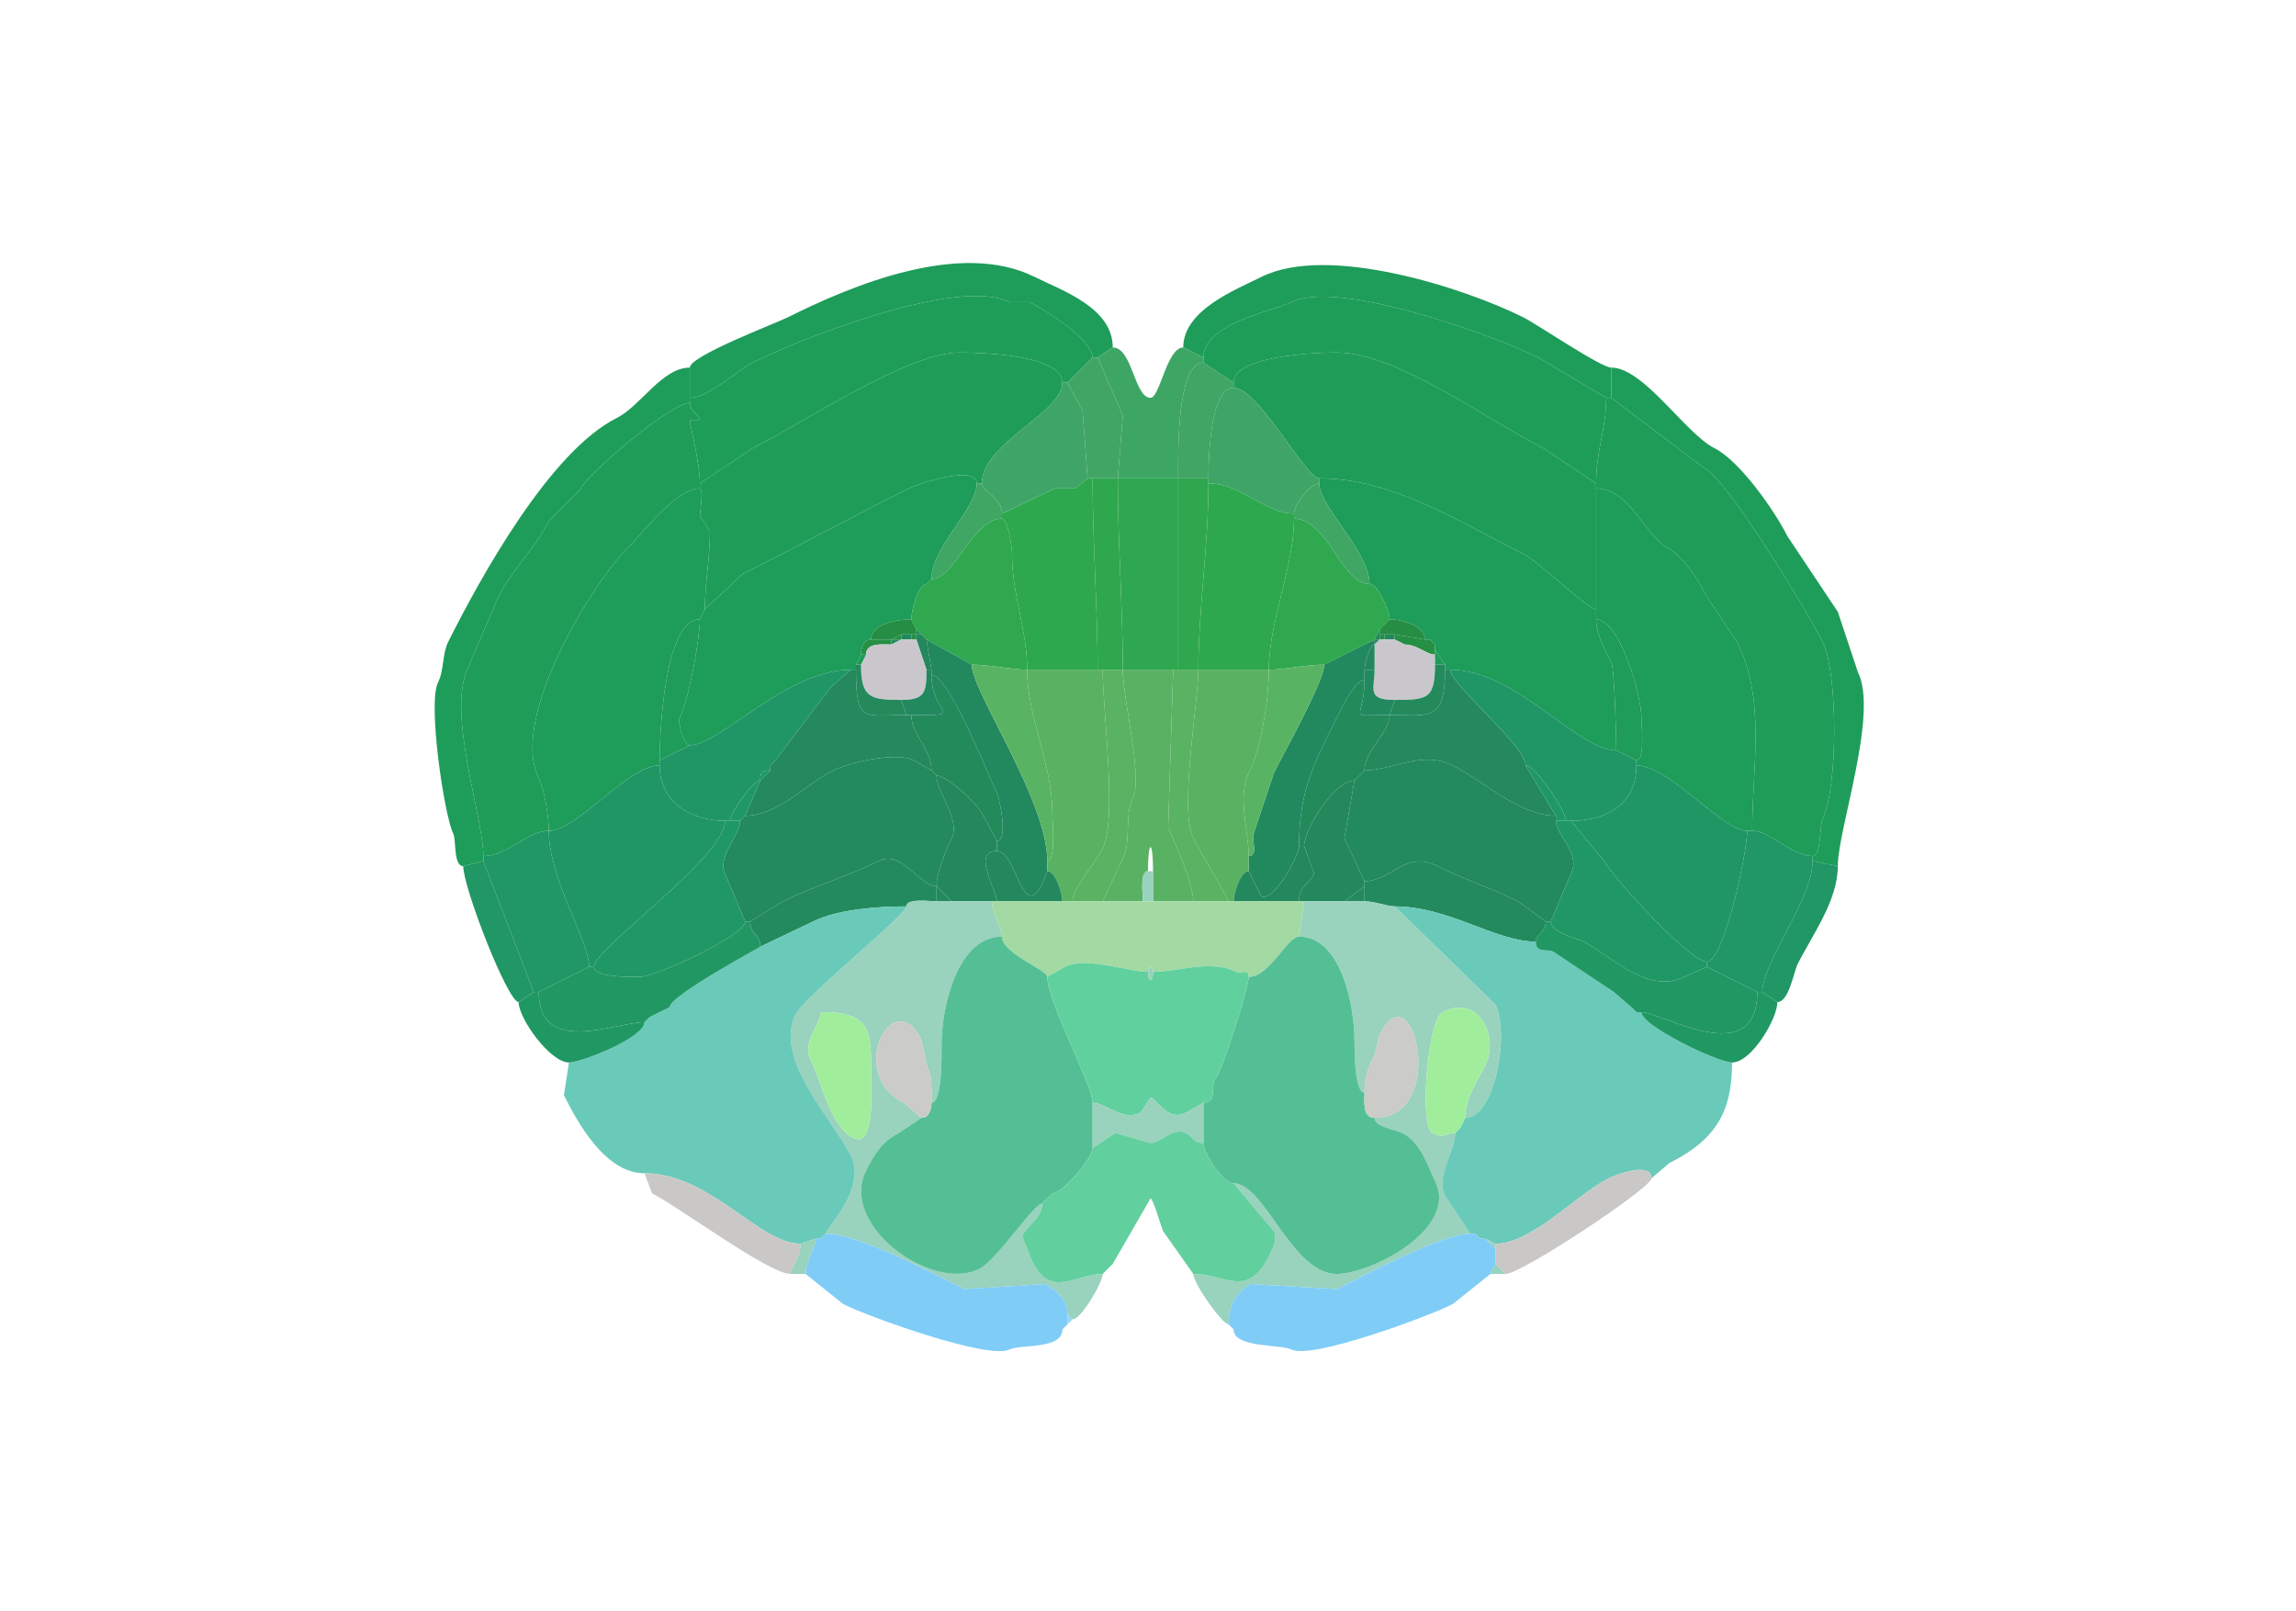 <svg xmlns="http://www.w3.org/2000/svg" viewBox="0 0 456 320"><path fill="#1E9C59" id="MOs1" d="M137 73v6c3.694 0 9.187-5.343 12.5-7 9.168-4.584 40.705-17.148 51-12h4c3.462 1.73 12.5 7.536 12.5 11h1l3-2c0-7.93-10.156-11.328-15.5-14-14.85-7.425-36.581 1.79-49 8-2.528 1.264-19.5 7.667-19.5 10ZM319 79h1v-6c-2.065 0-14.623-8.561-17.5-10-11.417-5.708-38.7-14.65-52-8-5.079 2.54-15.5 6.573-15.5 14l4 2c0-6.825 14.237-9.369 17.5-11 9.306-4.653 40.559 6.78 49 11l13.5 8Z"/><path fill="#1E9D58" id="MOs2/3" d="M137 80c0 1.639 2 2.455 2 3.5h-2c0 .793 2 8.364 2 12.5l10.5-7c9.68-4.84 30.791-19 41-19 4.317 0 20.5.448 20.5 6h1l5-5c0-3.464-9.038-9.27-12.5-11h-4c-10.295-5.148-41.832 7.416-51 12-3.313 1.657-8.806 7-12.5 7v1ZM319 79c0 6.333-2 10.244-2 17l-10.5-7c-10.696-5.348-29.089-19-41-19-4.33 0-20.5.656-20.5 6l-6-4v-1c0-6.825 14.237-9.369 17.5-11 9.306-4.653 40.559 6.78 49 11l13.5 8Z"/><path fill="#3EA665" id="ACAd1" d="M222 95h12c0-4.475-.398-23 5-23v-1l-4-2c-3.251 0-4.633 10-6.5 10-3.226 0-3.58-10-7.5-10l-3 2 5 11.5-1 12.5Z"/><path fill="#1F9D58" id="MOs5" d="M139 97c.772 0 0 4.846 0 5.5l2 3c0 5.376-1 10.136-1 15.5l7.5-7c11.101-5.55 21.98-11.49 33-17 1.77-.885 13.5-4.795 13.5-1h1c0-7.956 16-13.997 16-20 0-5.552-16.183-6-20.5-6-10.209 0-31.32 14.16-41 19L139 96v1ZM317 97v24c-1.718 0-11.177-9.338-14.5-11-13.036-6.518-26.002-15-40.5-15-2.673 0-12.119-18-17-18v-1c0-5.344 16.17-6 20.5-6 11.911 0 30.304 13.652 41 19l10.5 7v1Z"/><path fill="#40A565" id="ACAd2/3" d="M217 95h5l1-12.5-5-11.5h-1l-5 5 3 5.5 1 13.5h1ZM234 95h6c0-3.348.256-18 5-18v-1l-6-4c-5.398 0-5 18.525-5 23Z"/><path fill="#1E9D5A" id="MOp1" d="m96 171-4 1c-1.993 0-1.35-5.2-2-6.5-1.736-3.473-5.113-25.774-3-30 1.221-2.442.82-5.64 2-8 6.491-12.982 20.272-37.886 33.5-44.5 4.716-2.358 9.001-10 14.5-10v7c-3.65 0-20.144 13.789-22 17.5l-6 6c-2.636 5.273-7.328 9.656-10 15l-6 14c-4.419 8.837 3 29.733 3 37.5v1ZM360 171l5 1c0-7.345 8.12-30.26 4-38.5l-4-12-10-15c-2.555-5.11-9.489-14.994-14.5-17.5-5.728-2.864-14.049-16-20.5-16v6l18.5 14c4.785 2.392 20.76 29.019 23.5 34.5 3.042 6.084 3.047 28.906 0 35-.652 1.303-.219 7.5-2 7.5v1Z"/><path fill="#3EA566" id="ACAd5" d="M195 96c0 1.548 4 2.767 4 6l10.5-5h4l2.5-2-1-13.5-3-5.5h-1c0 6.003-16 12.044-16 20ZM262 96c-1.901 0-5 4.332-5 6-5.685 0-10.486-6-17-6v-1c0-3.348.256-18 5-18 4.881 0 14.327 18 17 18v1Z"/><path fill="#1F9C58" id="MOp2/3" d="M348 165c3.685 0 7.749 5 12 5 1.781 0 1.348-6.197 2-7.5 3.047-6.094 3.042-28.916 0-35-2.74-5.481-18.715-32.108-23.5-34.5L320 79h-1c0 6.333-2 10.244-2 17v1c6.792 0 9.702 9.601 14.5 12 2.662 1.331 6.016 6.532 7.5 9.5l6 9c5.768 11.535 3 24.571 3 37.5ZM109 165c-4.408 0-8.076 5-13 5 0-7.767-7.419-28.663-3-37.5l6-14c2.672-5.344 7.364-9.727 10-15l6-6c1.856-3.711 18.35-17.5 22-17.5 0 1.639 2 2.455 2 3.5h-2c0 .793 2 8.364 2 12.5v1c-4.712 0-11.109 8.609-14.5 12-7.013 7.013-23.352 33.796-17.5 45.5 1.179 2.359 2 7.918 2 10.5Z"/><path fill="#1D9C5A" id="MOs6a" d="M169 133h1v-1l1-2c0-1.238.423-3 2-3 0-3.291 5.683-4 8-4 0-1.647 1.268-7 3-7l1-1c0-6.359 9-14.018 9-19 0-3.795-11.73.115-13.5 1-11.02 5.51-21.899 11.45-33 17l-7.5 7-1 2c0 3.687-2.118 15.736-4 19.5-.468.936.773 5.5 2 5.5 5.963 0 19.171-15 32-15Z"/><path fill="#2FA750" id="PL1" d="M233 133h1V95h-12c0 12.744 1 25.85 1 38h10Z"/><path fill="#1D9C5A" id="MOs6a" d="M288 133c13.174 0 25.175 16 33 16 0-2.539-.334-16.168-1-17.5-1.273-2.547-3-5.497-3-8.5v-2c-1.718 0-11.177-9.338-14.5-11-13.036-6.518-26.002-15-40.5-15v1c0 4.586 10 13.525 10 20 1.801 0 4 5.615 4 7 2.591 0 7 1.238 7 4h1l1 1v1l2 3v1h1Z"/><path fill="#2EA84F" id="PL5" d="M204 133h14c0-11.999-1-25.357-1-38h-1l-2.5 2h-4l-10.5 5v1c1.175 0 2 5.704 2 7 0 8.298 3 15.004 3 23Z"/><path fill="#2FA74F" id="PL2/3" d="M219 133h4c0-12.15-1-25.256-1-38h-5c0 12.643 1 26.001 1 38h1ZM234 133h4c0-11.999 2-24.362 2-37v-1h-6v38Z"/><path fill="#3FA664" id="ACAd6a" d="M199 103c-5.912 0-9.329 12-14 12 0-6.359 9-14.018 9-19h1c0 1.548 4 2.767 4 6v1Z"/><path fill="#2EA84F" id="PL5" d="M238 133h14c0-9.588 5-20.44 5-30v-1c-5.685 0-10.486-6-17-6 0 12.638-2 25.001-2 37Z"/><path fill="#3FA664" id="ACAd6a" d="M257 103c6.722 0 9.386 13 15 13 0-6.475-10-15.414-10-20-1.901 0-5 4.332-5 6v1Z"/><path fill="#1E9C5A" id="MOp5" d="M131 152c-6.305 0-16.372 13-22 13 0-2.582-.821-8.141-2-10.5-5.852-11.704 10.487-38.487 17.5-45.5 3.391-3.391 9.788-12 14.5-12 .772 0 0 4.846 0 5.5l2 3c0 5.376-1 10.136-1 15.5l-1 2c-7.205 0-8 23.585-8 28v1ZM347 165h1c0-12.929 2.768-25.965-3-37.5l-6-9c-1.484-2.968-4.838-8.169-7.5-9.5-4.798-2.399-7.708-12-14.5-12v26c4.772 0 9 15.324 9 19.5 0 1.532.743 8.5-1 8.5v1c6.589 0 16.968 13 22 13Z"/><path fill="#2FA850" id="PL6a" d="M193 132c3.642 0 8.002 1 11 1 0-7.996-3-14.702-3-23 0-1.296-.825-7-2-7-5.912 0-9.329 12-14 12l-1 1c-1.732 0-3 5.353-3 7l1 2 1 1 1 1 9 5ZM263 132c-3.642 0-8.002 1-11 1 0-9.588 5-20.44 5-30 6.722 0 9.386 13 15 13 1.801 0 4 5.615 4 7l-2 2-1 2-10 5Z"/><path fill="#3FA664" id="ACAd6a" d="m185 115-1 1 1-1Z"/><path fill="#1F9B5A" id="MOp6a" d="m137 148-6 3c0-4.415.795-28 8-28 0 3.687-2.118 15.736-4 19.5-.468.936.773 5.5 2 5.5Z"/><path fill="#268E44" id="FRP6a" d="M173 127h4l2-1h3v-1l-1-2c-2.317 0-8 .709-8 4ZM277 126l6 1c0-2.762-4.409-4-7-4l-2 2v1h3Z"/><path fill="#1F9B5A" id="MOp6a" d="m321 149 4 2c1.743 0 1-6.968 1-8.5 0-4.176-4.228-19.5-9-19.5 0 3.003 1.727 5.953 3 8.5.666 1.332 1 14.961 1 17.5Z"/><path fill="#22885E" id="ORBm6a" d="M182 126h1l-1-1v1ZM273 127h1v-2l-1 2Z"/><path fill="#258F44" id="FRP6b" d="M177 127h2v-1l-2 1Z"/><path fill="#22895E" id="ORBvl6b" d="M179 127h2v-1h-2v1Z"/><path fill="#258F44" id="FRP6b" d="M181 127h1v-1h-1v1Z"/><path fill="#24875E" id="ORBm6b" d="M184 133h1l-1-6-1-1h-1v1l2 6Z"/><path fill="#258F44" id="FRP6b" d="M274 127h1v-1h-1v1Z"/><path fill="#22895E" id="ORBvl6b" d="M275 127h2v-1h-2v1Z"/><path fill="#258F44" id="FRP6b" d="M285 129v1c-1.714 0-3.482-2-6-2l-2-1v-1l6 1h1l1 1v1ZM171 130h1c0-2.461 3.378-2 5-2v-1h-4c-1.577 0-2 1.762-2 3Z"/><path fill="#248A5C" id="ORBl6b" d="m179 127-2 1v-1h2Z"/><path fill="#CAC7CC" id="fa" d="M184 133c0 4.454-.211 6-5 6-6.144 0-8-.391-8-7l1-2c0-2.461 3.378-2 5-2l2-1h3l2 6Z"/><path fill="#22885E" id="ORBm6a" d="M208 171v2l-1 2.5c-3.965 7.93-5.132-6.5-9-6.5v-2c2.291 0 .532-8.436 0-9.5-1.604-3.209-9.532-23.5-13-23.5v-1l-1-6 9 5c0 5.353 15 26.887 15 39ZM248 170v3l2.5 5c2.426 1.213 7.5-7.995 7.5-10 0-10.585 2.702-15.904 7-24.5.791-1.582 3.942-8.5 6-8.5v-2c0-1.041.986-5 2-5v-1l-10 5c0 3.257-8.089 17.679-10 21.5l-4 12c-.574 1.147 1.064 4.5-1 4.5Z"/><path fill="#24875E" id="ORBm6b" d="m274 127-1 1v-1h1Z"/><path fill="#CAC7CC" id="fa" d="M273 133c0 3.791-1.679 6 4 6 6.507 0 8-.194 8-7v-2c-1.714 0-3.482-2-6-2l-2-1h-3l-1 1v5Z"/><path fill="#248A5C" id="ORBl6b" d="m277 127 2 1-2-1Z"/><path fill="#268E44" id="FRP6a" d="m284 127 1 1-1-1Z"/><path fill="#24875E" id="ORBm6b" d="M271 133h2v-5c-1.014 0-2 3.959-2 5Z"/><path fill="#1E9C58" id="MOs6b" d="M285 132h2l-2-3v3ZM170 132h1l1-2h-1l-1 2Z"/><path fill="#248A5C" id="ORBl6b" d="m179 139 1 3c-8.444 0-10 1.73-10-9v-1h1c0 6.609 1.856 7 8 7Z"/><path fill="#58B362" id="ILA6a" d="M204 133c0 9.467 5 18.613 5 28.5 0 1.616.758 9.5-1 9.5 0-12.113-15-33.647-15-39 3.642 0 8.002 1 11 1ZM252 133c0 5.817-1.475 15.45-4 20.5-2.306 4.612 0 11.772 0 16.5 2.064 0 .426-3.353 1-4.5l4-12c1.911-3.821 10-18.243 10-21.5-3.642 0-8.002 1-11 1Z"/><path fill="#248A5C" id="ORBl6b" d="m277 139-1 3c7.81 0 11 1.424 11-9v-1h-2c0 6.806-1.493 7-8 7Z"/><path fill="#209666" id="AId6a" d="M144 163h1c0-1.528 4.54-8 6-8 0-1.747.253-2 2-2v-1l1-1 11-14.5 4-3.5c-12.829 0-26.037 15-32 15l-6 3v1c0 7.229 6.121 11 13 11Z"/><path fill="#24895D" id="ORBl6a" d="m151 155-3 7c6.509 0 12.007-6.254 17.5-9 2.849-1.425 12.307-3.846 16-2l3.5 2c0-4.349-4-6.918-4-11h-1c-8.444 0-10 1.73-10-9h-1l-4 3.5-11 14.5-1 1v1l-2 2Z"/><path fill="#22895E" id="ORBvl6b" d="M180 142h1c11.324 0 4 .199 4-8v-1h-1c0 4.454-.211 6-5 6l1 3Z"/><path fill="#59B262" id="ILA5" d="M211 179h2c0-2.71 4.47-7.44 6-10.5 2.935-5.871 0-27.407 0-35.5h-15c0 9.467 5 18.613 5 28.5 0 1.616.758 9.5-1 9.5v2c1.662 0 3 4.357 3 6Z"/><path fill="#59B362" id="ILA2/3" d="M213 179h6l4-8.5c1.748-3.496.231-8.461 2-12 2.03-4.059-2-19.62-2-25.5h-4c0 8.093 2.935 29.629 0 35.5-1.53 3.06-6 7.79-6 10.5Z"/><path fill="#59B263" id="ILA1" d="M229 179h8c0-3.292-3.44-11.38-5-14.5l1-31.5h-10c0 5.88 4.03 21.441 2 25.5-1.769 3.539-.252 8.504-2 12l-4 8.5h8c0-1.321-.684-6 1-6 0-6.362 1-6.362 1 0v6Z"/><path fill="#59B362" id="ILA2/3" d="M237 179h7c0-.32-6.303-11.106-7-12.5-2.836-5.673 1-27.087 1-33.5h-5l-1 31.5c1.56 3.12 5 11.208 5 14.5Z"/><path fill="#59B262" id="ILA5" d="M244 179h1c0-1.643 1.338-6 3-6v-3c0-4.728-2.306-11.888 0-16.5 2.525-5.05 4-14.683 4-20.5h-14c0 6.413-3.836 27.827-1 33.5.697 1.394 7 12.18 7 12.5Z"/><path fill="#22895E" id="ORBvl6b" d="m277 139-1 3c-8.991 0-5 1.219-5-7v-2h2c0 3.791-1.679 6 4 6Z"/><path fill="#24895D" id="ORBl6a" d="M271 153c5.455 0 11.404-4.048 17.5-1 6.2 3.1 13.202 10 20.5 10l-6-10c0-3.842-15-16.158-15-19h-1c0 10.424-3.19 9-11 9 0 3.572-5 6.988-5 11Z"/><path fill="#209666" id="AId6a" d="M311 163h1c7.05 0 13-3.265 13-11v-1l-4-2c-7.825 0-19.826-16-33-16 0 2.842 15 15.158 15 19 1.949 0 8 9.026 8 11Z"/><path fill="#238A5C" id="ORBvl6a" d="M186 154c1.833 0 7.881 5.263 9 7.5l3 5.5c2.291 0 .532-8.436 0-9.5-1.604-3.209-9.532-23.5-13-23.5 0 8.199 7.324 8-4 8 0 4.082 4 6.651 4 11l1 1ZM258 168h1c0-3.307 6.071-13 10-13l1-1 1-1c0-4.012 5-7.428 5-11-8.991 0-5 1.219-5-7-2.058 0-5.209 6.918-6 8.5-4.298 8.596-7 13.915-7 24.5Z"/><path fill="#1F9866" id="AIv6a" d="m154 151-1 1 1-1Z"/><path fill="#228A5D" id="ORBl5" d="M148 183h1l6.5-4c6.153-3.077 12.901-4.951 19-8 4.659-2.33 8.023 5 11.5 5 0-2.958 2.21-7.919 3-9.5 1.858-3.716-3-9.074-3-12.5l-1-1-3.5-2c-3.693-1.846-13.151.575-16 2-5.493 2.746-10.991 9-17.5 9l-1 1c0 2.902-4.664 7.172-3 10.5l4 9.5ZM307 183h1l4-9.5c2.052-4.104-3-7.534-3-10.5v-1c-7.298 0-14.3-6.9-20.5-10-6.096-3.048-12.045 1-17.5 1l-1 1-1 1-2 11.5 4 8.5c5.392 0 8.032-6.234 14.5-3 5.181 2.591 10.838 4.419 16 7l5.5 4Z"/><path fill="#209665" id="AId5" d="M117 192h1c0-3.709 26-21.687 26-29-6.879 0-13-3.771-13-11-6.305 0-16.372 13-22 13 0 9.664 8 21.778 8 27Z"/><path fill="#1F9866" id="AIv6a" d="M309 163h2c0-1.974-6.051-11-8-11l6 10v1Z"/><path fill="#209665" id="AId5" d="M347 165c0 4.383-4.651 26-8 26-3.449 0-18.662-16.825-20-19.5l-7-8.5c7.05 0 13-3.265 13-11 6.589 0 16.968 13 22 13Z"/><path fill="#1F9866" id="AIv6a" d="M153 153c-1.747 0-2 .253-2 2l2-2Z"/><path fill="#23885C" id="ORBvl5" d="M197 179h1c0-2.117-5.103-10 0-10v-2l-3-5.5c-1.119-2.237-7.167-7.5-9-7.5 0 3.426 4.858 8.784 3 12.5-.79 1.581-3 6.542-3 9.5l3 3h8ZM270 154l-1 1 1-1Z"/><path fill="#1F9866" id="AIv6a" d="M145 163h2l1-1 3-7c-1.46 0-6 6.472-6 8Z"/><path fill="#23885C" id="ORBvl5" d="M259 179h8l4-3v-1l-4-8.5 2-11.5c-3.929 0-10 9.693-10 13l2 5.5c-1.274 2.548-3 2.312-3 5.5h1Z"/><path fill="#1F9865" id="AIv5" d="m148 162-1 1 1-1ZM148 183c0 2.785-17.703 11-21 11-1.923 0-9 .156-9-2 0-3.709 26-21.687 26-29h3c0 2.902-4.664 7.172-3 10.5l4 9.5ZM339 191v1l-4.5 2c-7.268 3.634-14.868-4.434-20-7-1.426-.713-6.5-1.764-6.5-4l4-9.5c2.052-4.104-3-7.534-3-10.5h3l7 8.5c1.338 2.675 16.551 19.5 20 19.5Z"/><path fill="#209765" id="AId2/3" d="M106 197h1l10-5c0-5.222-8-17.336-8-27-4.408 0-8.076 5-13 5v1l10 26ZM349 197h1c0-5.934 10-18.365 10-26v-1c-4.251 0-8.315-5-12-5h-1c0 4.383-4.651 26-8 26v1l10 5Z"/><path fill="#23885E" id="ORBm5" d="M245 179h13c0-3.188 1.726-2.952 3-5.5l-2-5.5h-1c0 2.005-5.074 11.213-7.5 10l-2.5-5c-1.662 0-3 4.357-3 6ZM198 179h13c0-1.643-1.338-6-3-6l-1 2.5c-3.965 7.93-5.132-6.5-9-6.5-5.103 0 0 7.883 0 10Z"/><path fill="#209764" id="AId1" d="m106 197-3 2c-2.161 0-11-22.721-11-27l4-1 10 26Z"/><path fill="#238A5E" id="ORBl2/3" d="M149 183c0 2.741 2 2.268 2 5l10.5-5c4.833-2.416 12.768-3 18.5-3 0-1.684 4.679-1 6-1v-3c-3.477 0-6.841-7.33-11.5-5-6.099 3.049-12.847 4.923-19 8l-6.5 4ZM307 183c0 2.202-2 2.546-2 4-7.997 0-17.279-7-28-7-1.564 0-3.876-1-6-1v-4c5.392 0 8.032-6.234 14.5-3 5.181 2.591 10.838 4.419 16 7l5.5 4Z"/><path fill="#209764" id="AId1" d="m350 197 3 2c2.295 0 3.263-6.025 4-7.5 2.917-5.834 8-12.625 8-19.5l-5-1c0 7.635-10 20.066-10 26Z"/><path fill="#99D2BD" id="OLF" d="M227 179h2v-6h-1c-1.684 0-1 4.679-1 6Z"/><path fill="#248A5D" id="ORBvl2/3" d="M186 179h3l-3-3v3ZM267 179h4v-3l-4 3Z"/><path fill="#99D2BD" id="OLF" fill-rule="evenodd" d="M163 201c0 2.428-3.784 5.933-2 9.5 2.284 4.569 3.868 13.184 8.5 15.5 4.221 2.11 3.5-9.326 3.5-11 0-10.04.566-14-10-14m49 60 1 1c1.772 0 6-7.346 6-9-5.373 0-10.247 5.005-14-2.5l-2-5c1.169-2.337 4-3.673 4-6.5-1.65 0-9.044 11.272-12.5 13-9.415 4.708-27.92-8.661-22.5-19.5 1.526-3.053 3.088-5.794 6.5-7.5l4.5-3-3.5-3c-11.514-5.757-2.144-23.788 3.5-12.5l1 5c1.187 2.375 1 4.619 1 7.5 2.16 0 2-9.363 2-11.5 0-7.54 3.136-21.5 12-21.5 0-2.16-2-4.167-2-7h-11c-1.321 0-6-.684-6 1 0 1.725-20.155 17.809-22 21.5-4.378 8.757 7.364 20.728 11 28 3.264 6.528-5 14.464-5 15.5 6.554 0 21.347 7.924 27.5 11l16-1c2.365 1.182 4.5 3.115 4.5 6Z"/><path fill="#A3DAA3" id="DP" d="M229 193c4.946 0 11.465-2.517 16.5 0 .919.459 2.5-.765 2.5 1 4.173 0 7.65-8 10-8l1-7h-62c0 2.833 2 4.84 2 7 0 3.388 9 6.575 9 8l3.5-2c4.259-2.129 12.572 1 16.5 1 0-1.186 1-1.186 1 0Z"/><path fill="#99D2BD" id="OLF" d="M237 253c0 1.87 5.752 10 7 10 0-3.526 1.303-6.402 4.5-8l17 1c5.534-2.767 20.965-11 26.5-11l-5-7.5c-1.946-3.893 2-8.88 2-12.5-2.066 0-2.131 1.184-4.5 0-2.701-1.35-.958-22.521 2-24 7.407-3.704 11.206 5.088 8.5 10.5-1.616 3.232-4 6.644-4 10.5 5.93 0 8.855-16.791 6-22.5L277 180c-1.564 0-3.876-1-6-1h-12l-1 7c8.368 0 11 13.78 11 20.5 0 2.003.015 10.5 2 10.5 0-3.108.737-4.973 2-7.5l1-4c6.77-13.54 13.684 16.5-1 16.5 0 1.816 4.284 2.392 5.5 3 3.753 1.876 4.998 6.496 6.5 9.5 4.803 9.606-12.774 18.5-19.5 18.5-8.955 0-14.318-18-20.5-18l8 9.5c.826 1.653-.405 3.81-1 5-4.245 8.491-8.74 3.5-15 3.5Z"/><path fill="#6ACAB9" id="PIR" d="M162 246h1l1-1c0-1.036 8.264-8.972 5-15.5-3.636-7.272-15.378-19.243-11-28 1.845-3.691 22-19.775 22-21.5-5.732 0-13.667.584-18.5 3l-10.5 5c0 .117-18 9.737-18 12l-2 1-2 1-1 1c0 3.037-12.46 8-15 8l-1 6.5c2.685 5.371 8.195 15.5 16 15.5 12.976 0 22.751 14 31 14l3-1ZM295 246l2 1c7.267 0 16.15-9.825 22.5-13 1.546-.773 8.5-3.358 8.5 0l3.5-3c9.422-4.711 12.5-10.368 12.5-20-2.792 0-18-7.235-18-10h-1l-1-1-3.5-3-12-8c-1.158-.579-3.5.341-3.5-2-7.997 0-17.279-7-28-7l20 19.5c2.855 5.709-.07 22.5-6 22.5l-1 2-1 1c0 3.62-3.946 8.607-2 12.5l5 7.5h1l1 1h1Z"/><path fill="#219764" id="AIv2/3" d="m129 202-1 1c-5.668 0-21 6.879-21-6l10-5h1c0 2.156 7.077 2 9 2 3.297 0 21-8.215 21-11h1c0 2.741 2 2.268 2 5 0 .117-18 9.737-18 12l-2 1-2 1ZM325 201h1c3.898 0 23 11.783 23-4l-10-5-4.5 2c-7.268 3.634-14.868-4.434-20-7-1.426-.713-6.5-1.764-6.5-4h-1c0 2.202-2 2.546-2 4 0 2.341 2.342 1.421 3.5 2l12 8 3.5 3 1 1Z"/><path fill="#54BF94" id="AON" d="m208 238-1 1c-1.65 0-9.044 11.272-12.5 13-9.415 4.708-27.92-8.661-22.5-19.5 1.526-3.053 3.088-5.794 6.5-7.5l4.5-3c1.577 0 2-1.762 2-3 2.16 0 2-9.363 2-11.5 0-7.54 3.136-21.5 12-21.5 0 3.388 9 6.575 9 8 0 4.939 9 21.469 9 25v9c0 1.852-5.903 9-8 9l-1 1ZM239 227c0 1.822 3.711 8 6 8 6.182 0 11.545 18 20.5 18 6.726 0 24.303-8.894 19.5-18.5-1.502-3.004-2.747-7.624-6.5-9.5-1.216-.608-5.5-1.184-5.5-3-2.461 0-2-3.378-2-5-1.985 0-2-8.497-2-10.5 0-6.72-2.632-20.5-11-20.5-2.35 0-5.827 8-10 8 0 2.148-5.309 18.809-6.5 20-1.229 1.229.426 5-2.5 5v8Z"/><path fill="#61D09F" id="TTd" d="M217 219c2.579 0 5.997 3.752 9.5 2l2-3c1.193 0 3.273 4.863 7 3l3.5-2c2.926 0 1.271-3.771 2.5-5 1.191-1.191 6.5-17.852 6.5-20 0-1.765-1.581-.541-2.5-1-5.035-2.517-11.554 0-16.5 0 0 2.212-1 2.212-1 0-3.928 0-12.241-3.129-16.5-1l-3.5 2c0 4.939 9 21.469 9 25Z"/><path fill="#99D2BD" id="OLF" d="M228 193c0 2.212 1 2.212 1 0 0-1.186-1-1.186-1 0Z"/><path fill="#209864" id="AIv1" d="M128 203c0 3.037-12.46 8-15 8-3.719 0-10-8.709-10-12l3-2h1c0 12.879 15.332 6 21 6ZM326 201c0 2.765 15.208 10 18 10 3.881 0 9-8.685 9-12l-3-2h-1c0 15.783-19.102 4-23 4ZM133 200l-2 1 2-1ZM324 200l1 1-1-1ZM131 201l-2 1 2-1Z"/><path fill="#A0EE9C" id="EPd" d="M163 201c0 2.428-3.784 5.933-2 9.5 2.284 4.569 3.868 13.184 8.5 15.5 4.221 2.11 3.5-9.326 3.5-11 0-10.04.566-14-10-14ZM290 224l-1 1c-2.066 0-2.131 1.184-4.5 0-2.701-1.35-.958-22.521 2-24 7.407-3.704 11.206 5.088 8.5 10.5-1.616 3.232-4 6.644-4 10.5l-1 2Z"/><path fill="#209864" id="AIv1" d="m129 202-1 1 1-1Z"/><path fill="#CBCBC7" id="aco" d="M185 219c0 1.238-.423 3-2 3l-3.5-3c-11.514-5.757-2.144-23.788 3.5-12.5l1 5c1.187 2.375 1 4.619 1 7.5ZM271 217c0 1.622-.461 5 2 5 14.684 0 7.77-30.04 1-16.5l-1 4c-1.263 2.527-2 4.392-2 7.5Z"/><path fill="#99D2BD" id="OLF" d="M239 227c-2.029 0-1.881-1.191-3.5-2-2.518-1.259-5.041 2-7 2l-7-2-4.5 3v-9c2.579 0 5.997 3.752 9.5 2l2-3c1.193 0 3.273 4.863 7 3l3.5-2v8ZM291 222l-1 2 1-2ZM290 224l-1 1 1-1Z"/><path fill="#62CF9E" id="TTv" d="m220 252-1 1c-5.373 0-10.247 5.005-14-2.5l-2-5c1.169-2.337 4-3.673 4-6.5l1-1 1-1c2.097 0 8-7.148 8-9l4.5-3 7 2c1.959 0 4.482-3.259 7-2 1.619.809 1.471 2 3.5 2 0 1.822 3.711 8 6 8l8 9.5c.826 1.653-.405 3.81-1 5-4.245 8.491-8.74 3.5-15 3.5l-6-8.5c-.325-.65-1.98-6.5-2.5-6.5l-7.5 13-1 1Z"/><path fill="#CAC8C7" id="lot" d="M159 247c0 2.711-2 4.969-2 6-4.262 0-22.152-13.326-27.5-16l-1.5-4c12.976 0 22.751 14 31 14ZM297 251l2 2c3.203 0 29-17.119 29-19 0-3.358-6.954-.773-8.5 0-6.35 3.175-15.233 13-22.5 13v4Z"/><path fill="#99D2BD" id="OLF" d="m209 237-1 1 1-1ZM208 238l-1 1 1-1ZM164 245l-1 1 1-1Z"/><path fill="#7FCCF7" id="OT" d="m212 263-1 1c0 4.056-8.332 2.916-10.5 4-4.166 2.083-28.002-6.501-33-9l-7.5-6c0-2.765 2-5.165 2-7h1l1-1c6.554 0 21.347 7.924 27.5 11l16-1c2.365 1.182 4.5 3.115 4.5 6v2ZM244 263l1 1c0 3.729 9.328 2.914 11.5 4 4.043 2.021 27.068-6.534 32-9l7.5-6 1-2v-3l-2-2h-1l-1-1h-1c-5.535 0-20.966 8.233-26.5 11l-17-1c-3.197 1.598-4.5 4.474-4.5 8Z"/><path fill="#99D2BD" id="OLF" d="m293 245 1 1-1-1ZM157 253h3c0-2.765 2-5.165 2-7l-3 1c0 2.711-2 4.969-2 6ZM297 247v1l-2-2 2 1ZM221 251l-1 1 1-1ZM296 253h3l-2-2-1 2ZM220 252l-1 1 1-1Z"/><path fill="#97D6F9" id="STR" d="m213 262-1 1v-2l1 1ZM212 263l-1 1 1-1ZM244 263l1 1-1-1Z"/></svg>